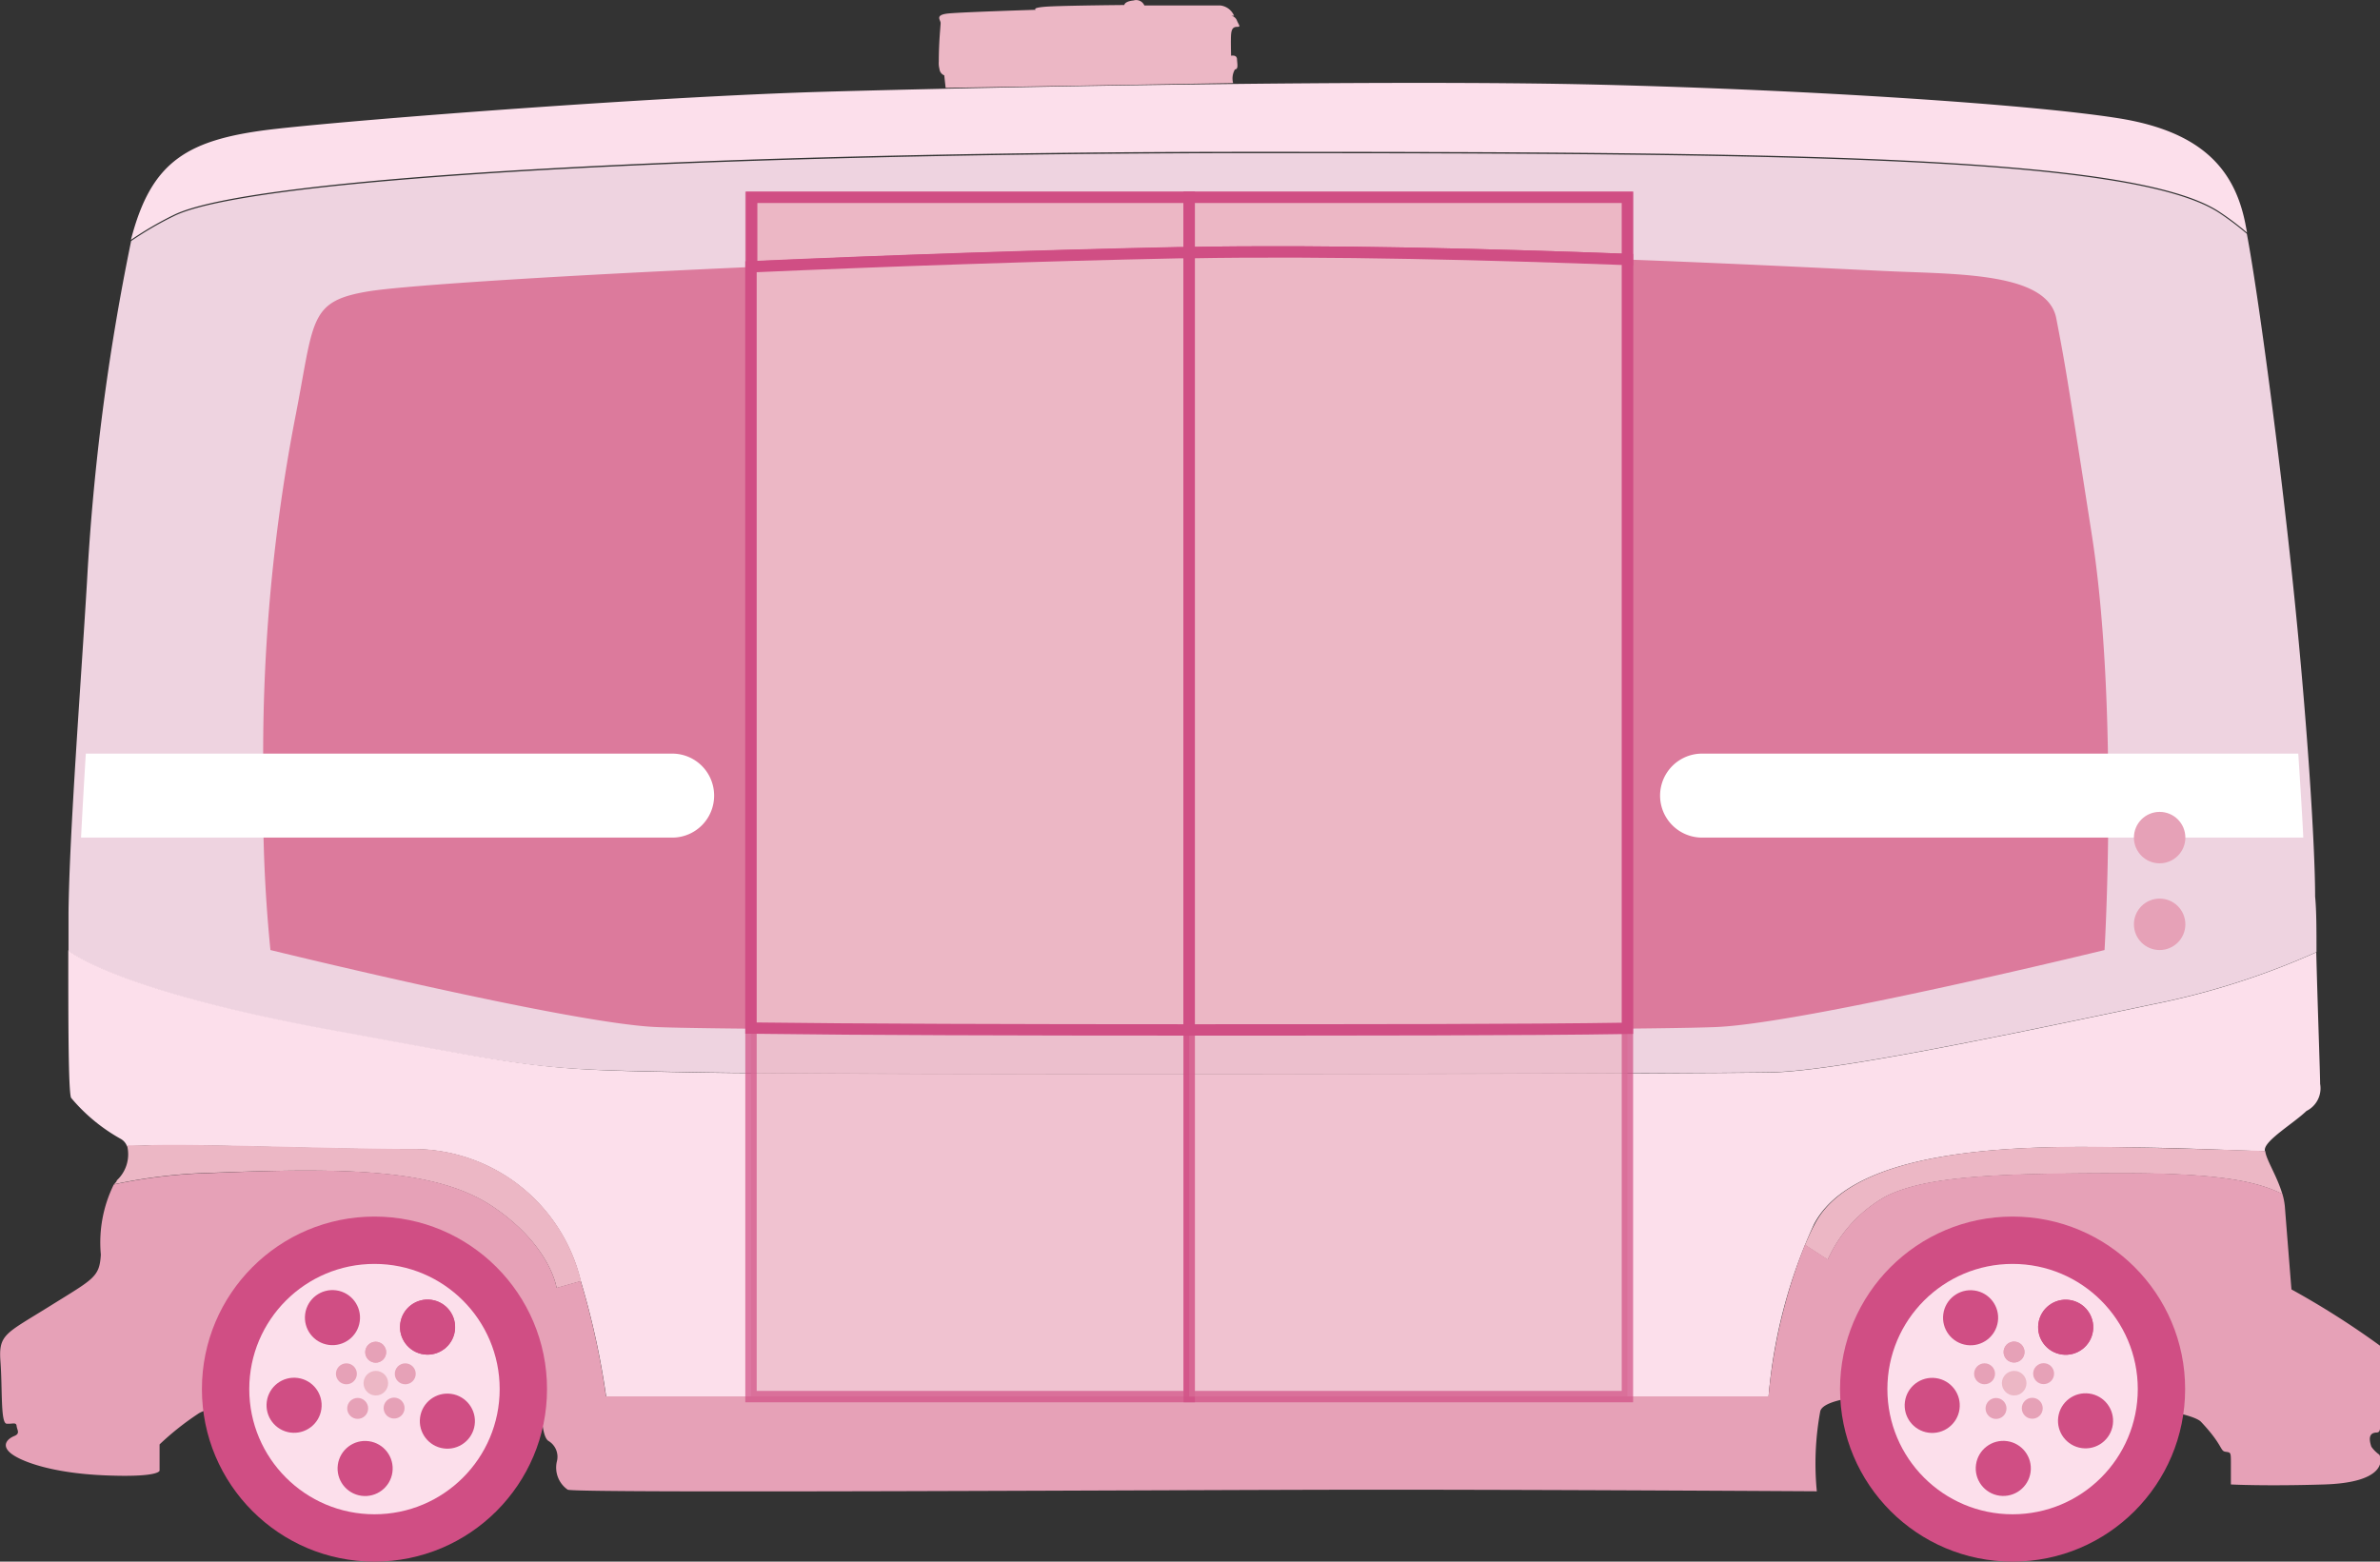 <svg xmlns="http://www.w3.org/2000/svg" viewBox="0 0 104.55 68.61"><rect x="0" y="0" width="104.55" height="68.61" fill="#333333" stroke="none"/><defs><style>.cls-1{isolation:isolate;}.cls-2,.cls-7,.cls-8{fill:#ecb7c5;}.cls-3{fill:#eed3e0;}.cls-4{fill:#fcdfeb;}.cls-5{fill:#e6a1b7;}.cls-6{fill:#dc7a9c;}.cls-7,.cls-8{stroke:#d04e84;stroke-miterlimit:10;stroke-width:0.5px;mix-blend-mode:multiply;}.cls-7{opacity:0.7;}.cls-9{mix-blend-mode:overlay;}.cls-10{fill:#fff;}.cls-11{fill:#d04e84;}</style></defs><title>Tech2017_6</title><g class="cls-1"><g id="Picture"><path class="cls-2" d="M225.22,473.08c0-.89.08-1.55,0.08-1.69s-0.28-.36.36-0.42,3.82-.16,3.82-0.16-0.24-.11.69-0.15,3.2-.06,3.2-0.06,0-.16.41-0.2a0.39,0.39,0,0,1,.47.22l3.34,0a0.75,0.75,0,0,1,.6.45h-0.13a0.34,0.34,0,0,1,.26.22c0.09,0.21.18,0.27,0,.27s-0.24.11-.26,0.33,0,0.94,0,.94,0.25-.06.26,0.15,0.07,0.44-.09.45a0.78,0.78,0,0,0-.08.6l-12.63.21-0.06-.55a0.33,0.33,0,0,1-.21-0.28A1,1,0,0,1,225.22,473.08Z" transform="translate(-183.98 -470.38)"/><path class="cls-3" d="M214.6,517.49c7,0.13,44.31.06,47.19,0s10.25-1.62,16.81-3a33.59,33.59,0,0,0,7.14-2.28c0-1,0-1.83-.06-2.44,0-2.19-.35-7.85-1-14-0.54-5.18-1.49-12.44-2-15.12a12.57,12.57,0,0,0-1.22-.92c-3.81-2.5-19.25-2.62-42.56-2.62s-43.75,1.06-47.25,2.75a14.91,14.91,0,0,0-1.91,1.11v0a101.52,101.52,0,0,0-1.94,15c-0.27,4.5-.77,11-0.81,14.48,0,0.56,0,1.13,0,1.71,0,0,2,1.75,11.55,3.5S207.6,517.36,214.6,517.49Z" transform="translate(-183.98 -470.38)"/><path class="cls-4" d="M238.91,477.05c23.31,0,38.75.13,42.56,2.63a12.57,12.57,0,0,1,1.22.92l-0.08-.42c-0.46-2.27-1.81-4-5.54-4.6s-13.44-1.25-22.85-1.48-26.65.1-34,.31-20.17,1.19-24.1,1.63-5.49,1.41-6.39,4.88a14.91,14.91,0,0,1,1.91-1.11C195.16,478.11,215.6,477.05,238.91,477.05Z" transform="translate(-183.98 -470.38)"/><path class="cls-4" d="M190.35,520.71c2.09-.09,8.34.19,11.69,0.16a7.55,7.55,0,0,1,7.44,5.75,34.7,34.7,0,0,1,1.13,5.13h51.06a22.53,22.53,0,0,1,2-7.59c1.72-3.28,8.66-3.47,13.38-3.37,2.15,0,4.5.11,6.42,0.17a0.53,0.53,0,0,1,0-.06c0-.42,1.27-1.17,1.83-1.71a1.11,1.11,0,0,0,.6-1.19c0-.46-0.11-3.37-0.17-5.78a33.59,33.59,0,0,1-7.14,2.28c-6.56,1.38-13.94,2.94-16.81,3s-40.19.13-47.19,0-6.5-.12-16.06-1.87-11.55-3.5-11.55-3.5c0,3.06,0,6.13.12,6.48a7.76,7.76,0,0,0,2.19,1.81,0.62,0.62,0,0,1,.27.32Z" transform="translate(-183.98 -470.38)"/><path class="cls-2" d="M266.85,522.93c1.79-.87,4.71-1,10.46-1,4.45,0,5.93.42,6.93,0.91-0.23-.79-0.72-1.52-0.75-1.89-1.92-.06-4.26-0.13-6.42-0.17-4.72-.09-11.66.09-13.37,3.38-0.16.3-.3,0.61-0.43,0.92l1,0.65A6,6,0,0,1,266.85,522.93Z" transform="translate(-183.98 -470.38)"/><path class="cls-2" d="M205.68,523.43c2.5,1.71,2.75,3.54,2.75,3.54l1.06-.3,0-.06a7.55,7.55,0,0,0-7.44-5.75c-3.34,0-9.59-.25-11.69-0.16l-0.8,0a1.56,1.56,0,0,1-.45,1.54c0,0.06-.08.11-0.11,0.17a22.85,22.85,0,0,1,4.2-.5C199.18,521.68,203.18,521.72,205.68,523.43Z" transform="translate(-183.98 -470.38)"/><path class="cls-5" d="M288.35,533.32c0.23,0,.18-0.15.19-0.73s0-2.85,0-3.08a36.86,36.86,0,0,0-3.9-2.48s-0.21-2.62-.29-3.65a2.82,2.82,0,0,0-.11-0.55c-1-.48-2.48-0.91-6.93-0.91-5.75,0-8.67.13-10.46,1a6,6,0,0,0-2.58,2.79l-1-.65a23.8,23.8,0,0,0-1.6,6.67H210.6a34.58,34.58,0,0,0-1.11-5.07l-1.06.3s-0.25-1.83-2.75-3.54-6.5-1.75-12.5-1.5a22.85,22.85,0,0,0-4.2.5,5.76,5.76,0,0,0-.57,3.08c-0.06,1-.31,1.06-2.25,2.27S183.91,529,184,530.2s0,2.71.27,2.73,0.42-.08.44,0.1,0.17,0.33-.1.44-0.58.38-.19,0.73,1.75,0.9,4.17,1,2.4-.21,2.4-0.21l0-1.15a12.28,12.28,0,0,1,1.67-1.33c1.35-1,14.58-1.12,14.88-.6s0.21,1.52.52,1.77a0.81,0.81,0,0,1,.38.92,1.18,1.18,0,0,0,.48,1.23c0.38,0.17,27.65,0,35.52,0s19.35,0.07,19.35.07a12.7,12.7,0,0,1,.15-3.51c0.35-1.58,15.77-.56,16.73.46s0.83,1.27,1.06,1.31,0.25,0,.25.44,0,1,0,1,1.52,0.08,4.1,0,2.58-1,2.42-1.31a1.43,1.43,0,0,1-.35-0.35C288,533.49,288.12,533.34,288.35,533.32Z" transform="translate(-183.98 -470.38)"/><path class="cls-6" d="M235.79,481.49c-15.31.31-32.94,1.25-35.62,1.69s-2.37,1.25-3.25,5.69a77.7,77.7,0,0,0-1.37,15.75,64.33,64.33,0,0,0,.31,7.5s13,3.19,16.88,3.38,42.75,0.19,46.69,0,17-3.38,17-3.38,0.63-10.62-.56-18.25-1.19-7.56-1.56-9.5-4-1.94-7-2.06S247.91,481.25,235.79,481.49Z" transform="translate(-183.98 -470.38)"/><rect class="cls-7" x="32.99" y="8.67" width="19.25" height="52.69"/><rect class="cls-7" x="52.24" y="8.67" width="19.25" height="52.69"/><path class="cls-8" d="M236.22,481.48v-2.43H217v3.06c5.87-.26,12.53-0.49,18.81-0.62h0.44Z" transform="translate(-183.98 -470.38)"/><path class="cls-8" d="M236.22,515.63V481.48h-0.44c-6.28.13-12.94,0.36-18.81,0.62v33.45C221.53,515.61,228.88,515.63,236.22,515.63Z" transform="translate(-183.98 -470.38)"/><path class="cls-8" d="M255.47,481.78v-2.73H236.22v2.43C242.38,481.37,249.53,481.56,255.47,481.78Z" transform="translate(-183.98 -470.38)"/><path class="cls-8" d="M236.22,481.48v34.15c7.41,0,14.79,0,19.25-.07V481.78C249.53,481.56,242.38,481.37,236.22,481.48Z" transform="translate(-183.98 -470.38)"/><g class="cls-9"><path class="cls-10" d="M215.35,505.33a1.84,1.84,0,0,0-1.83-1.84H187.75c-0.08,1.28-.15,2.53-0.21,3.69h26A1.84,1.84,0,0,0,215.35,505.33Z" transform="translate(-183.98 -470.38)"/><path class="cls-10" d="M258.75,503.49a1.84,1.84,0,0,0,0,3.69h26.41c-0.05-1.06-.13-2.3-0.22-3.69H258.75Z" transform="translate(-183.98 -470.38)"/></g><circle class="cls-5" cx="94.87" cy="36.8" r="1.13"/><circle class="cls-5" cx="94.87" cy="40.61" r="1.13"/><circle class="cls-11" cx="16.45" cy="61.03" r="7.58"/><circle class="cls-4" cx="16.45" cy="61.03" r="5.5"/><circle class="cls-11" cx="202.77" cy="528.7" r="1.21" transform="translate(-532.68 186.87) rotate(-82.14)"/><circle class="cls-11" cx="198.59" cy="528.28" r="1.21" transform="translate(-535.87 182.37) rotate(-82.14)"/><circle class="cls-11" cx="196.91" cy="532.13" r="1.21" transform="translate(-541.14 184.03) rotate(-82.14)"/><circle class="cls-11" cx="200.03" cy="534.9" r="1.21" transform="translate(-541.19 189.52) rotate(-82.14)"/><circle class="cls-11" cx="203.64" cy="532.82" r="1.21" transform="translate(-536.01 191.3) rotate(-82.14)"/><circle class="cls-11" cx="202.77" cy="528.7" r="1.21" transform="translate(-532.68 186.87) rotate(-82.14)"/><circle class="cls-5" cx="200.49" cy="529.79" r="0.46" transform="translate(-446.25 -267.29) rotate(-34.05)"/><circle class="cls-5" cx="199.2" cy="530.74" r="0.46" transform="translate(-447 -267.85) rotate(-34.05)"/><circle class="cls-5" cx="199.7" cy="532.26" r="0.46" transform="translate(-447.77 -267.31) rotate(-34.05)"/><circle class="cls-5" cx="201.3" cy="532.25" r="0.46" transform="translate(-447.49 -266.42) rotate(-34.05)"/><circle class="cls-5" cx="201.79" cy="530.74" r="0.46" transform="translate(-446.56 -266.4) rotate(-34.05)"/><circle class="cls-5" cx="200.49" cy="529.79" r="0.46" transform="translate(-446.25 -267.29) rotate(-34.05)"/><circle class="cls-2" cx="16.51" cy="60.77" r="0.54"/><circle class="cls-11" cx="88.41" cy="61.03" r="7.58"/><circle class="cls-4" cx="88.41" cy="61.03" r="5.5"/><circle class="cls-11" cx="274.73" cy="528.7" r="1.21" transform="translate(-470.56 258.16) rotate(-82.14)"/><circle class="cls-11" cx="270.55" cy="528.28" r="1.21" transform="translate(-473.75 253.66) rotate(-82.14)"/><circle class="cls-11" cx="268.87" cy="532.13" r="1.21" transform="translate(-479.02 255.32) rotate(-82.14)"/><circle class="cls-11" cx="272" cy="534.9" r="1.21" transform="translate(-479.07 260.81) rotate(-82.14)"/><circle class="cls-11" cx="275.61" cy="532.82" r="1.21" transform="translate(-473.89 262.58) rotate(-82.14)"/><circle class="cls-11" cx="274.73" cy="528.7" r="1.21" transform="translate(-470.56 258.16) rotate(-82.14)"/><circle class="cls-5" cx="272.46" cy="529.79" r="0.46" transform="translate(-433.91 -227) rotate(-34.05)"/><circle class="cls-5" cx="271.16" cy="530.74" r="0.46" transform="translate(-434.66 -227.56) rotate(-34.05)"/><circle class="cls-5" cx="271.67" cy="532.26" r="0.46" transform="translate(-435.43 -227.01) rotate(-34.05)"/><circle class="cls-5" cx="273.26" cy="532.25" r="0.46" transform="translate(-435.15 -226.12) rotate(-34.05)"/><circle class="cls-5" cx="273.76" cy="530.74" r="0.46" transform="translate(-434.22 -226.11) rotate(-34.05)"/><circle class="cls-5" cx="272.46" cy="529.79" r="0.46" transform="translate(-433.91 -227) rotate(-34.05)"/><circle class="cls-2" cx="88.48" cy="60.77" r="0.54"/></g></g></svg>